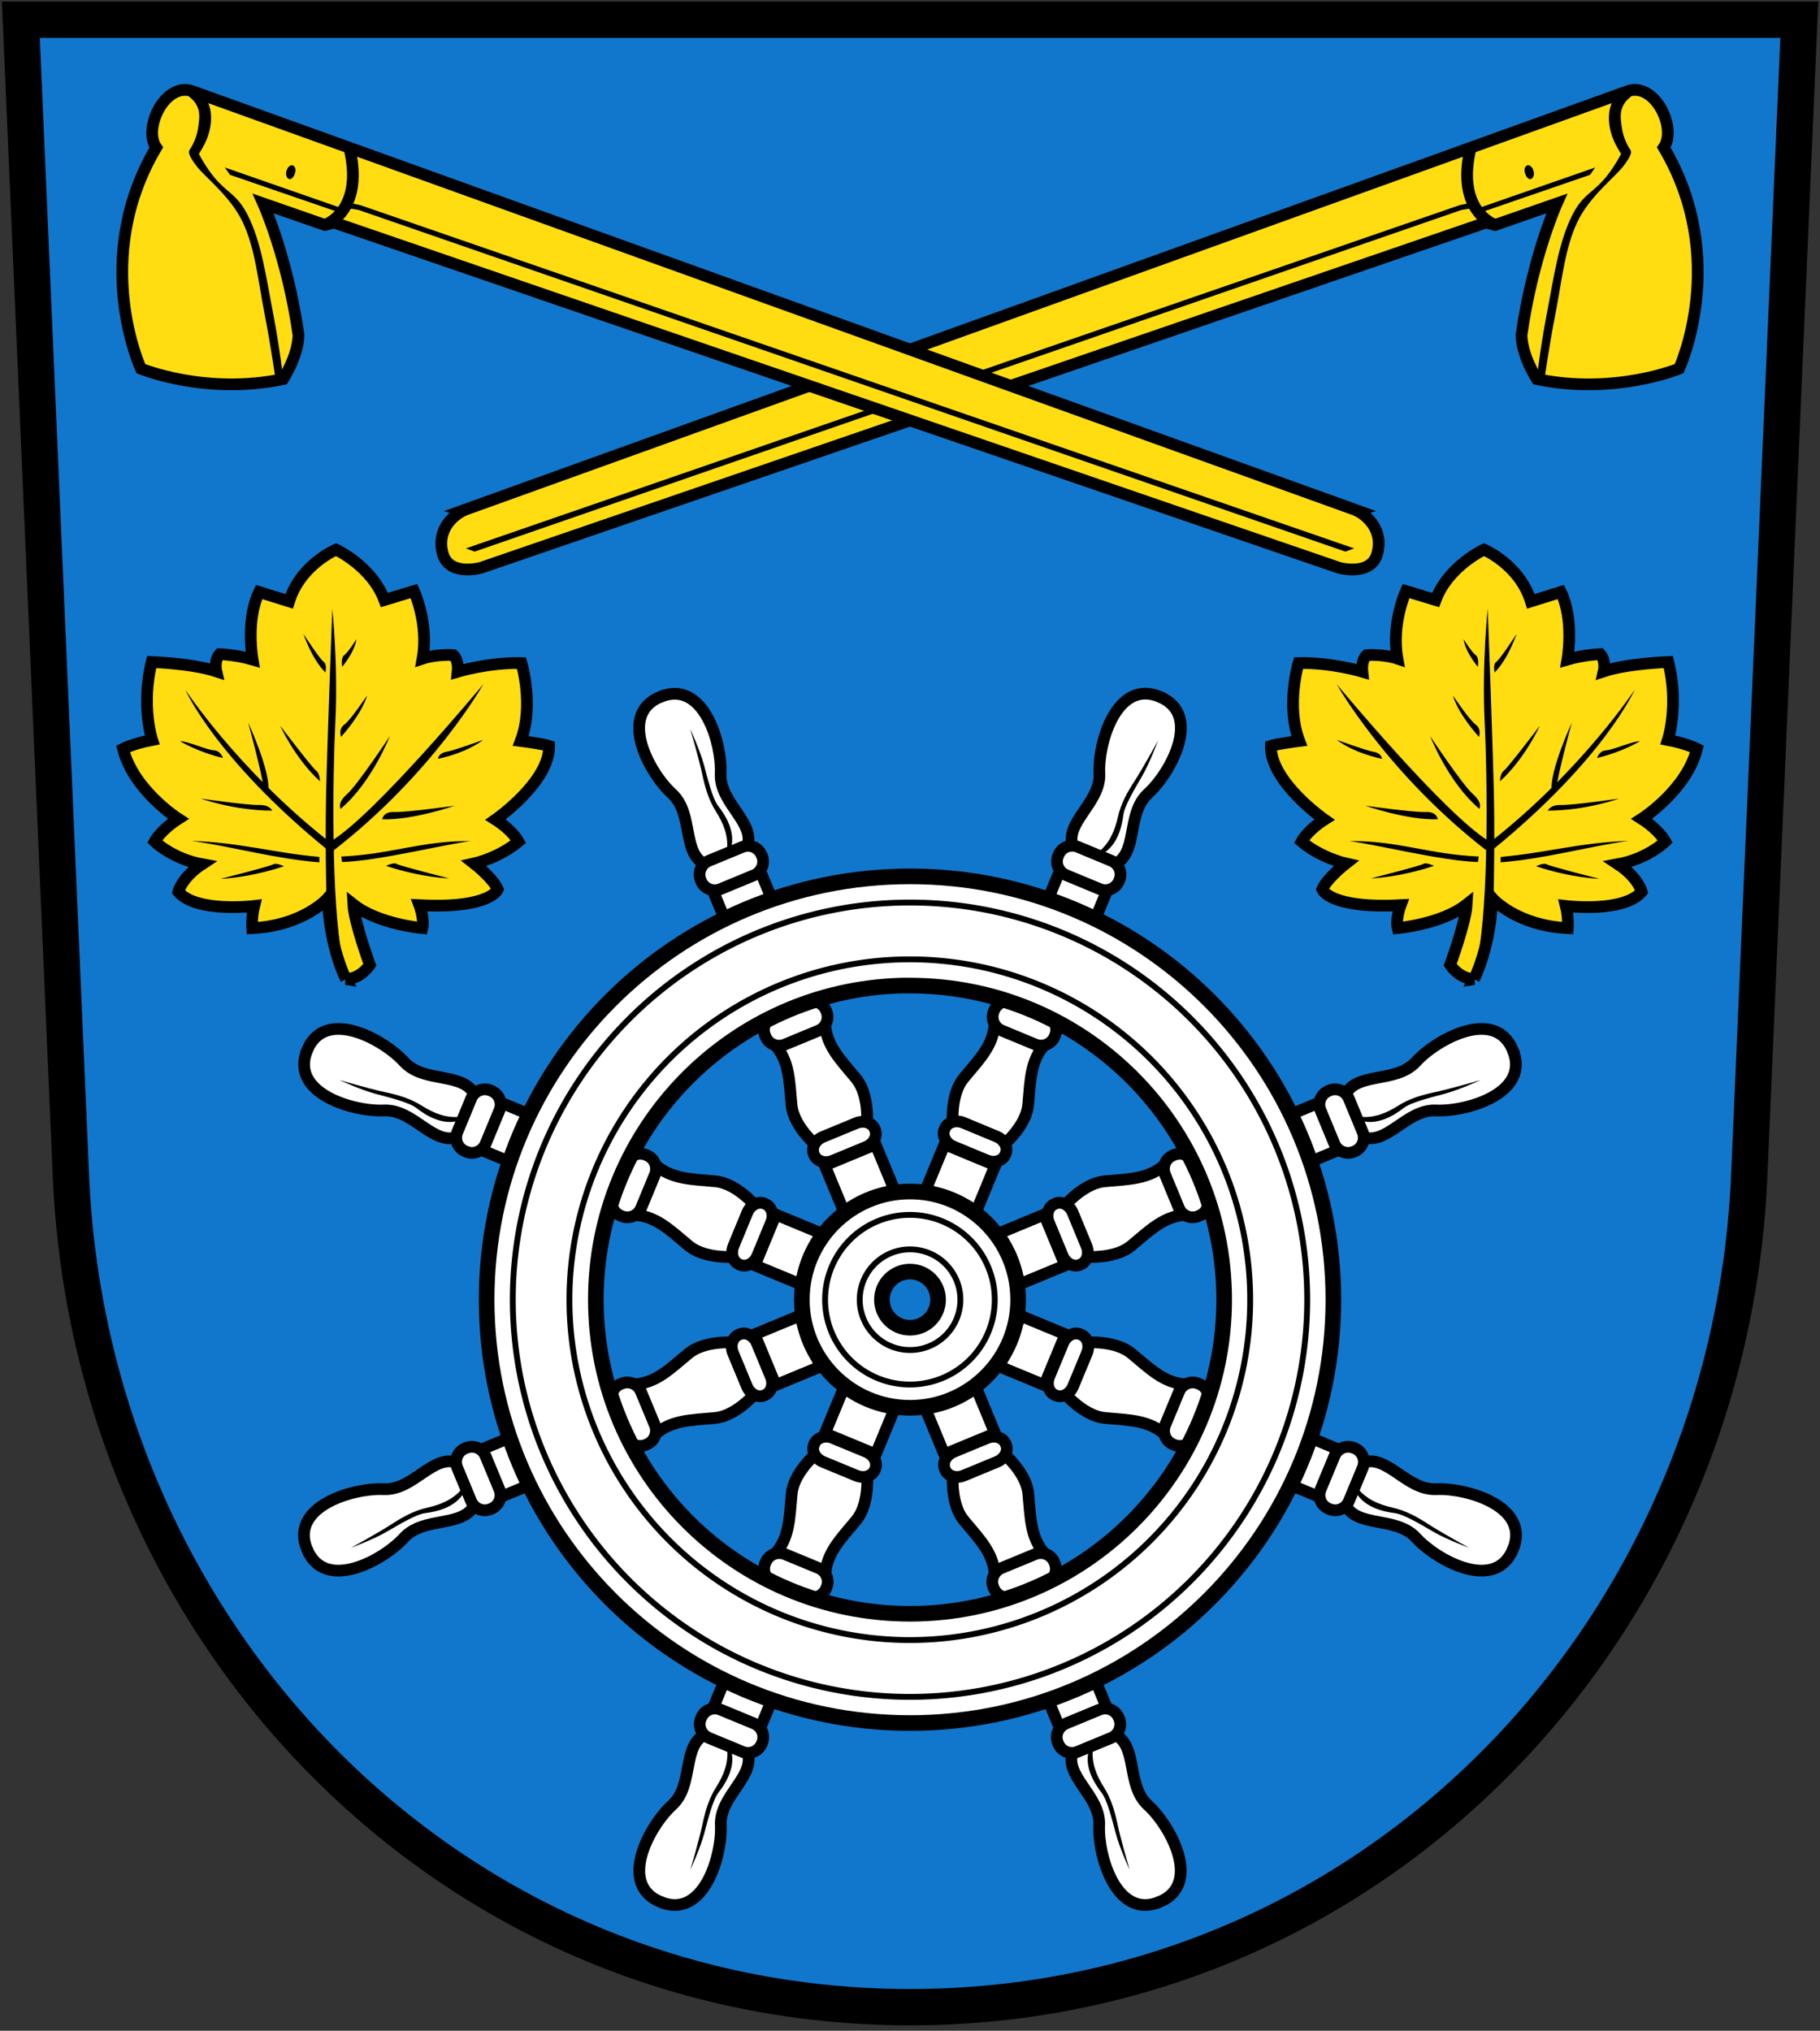 <?xml version="1.0" encoding="UTF-8"?>
<svg viewBox="0 0 466 520" xmlns="http://www.w3.org/2000/svg" xmlns:xlink="http://www.w3.org/1999/xlink">
<rect x="0" y="0" width="466" height="520" fill="#333333" stroke="none"/>
<path d="m460.7 5.05l-12.78 295.1c-4.65 117.9-96.44 213.8-214.9 213.8-118.5 0-210.3-95.86-214.9-213.8l-12.78-295.1z" fill="#17c" stroke="#000" stroke-width="9.3"/>
<use transform="matrix(-1 0 0 1 466 0)" xlink:href="#a"/>
<g id="a" transform="translate(-14.72 -14.08)">
<path d="m103.3 264.8s-4.17-7.96-4.67-20.71c0 0-6.15 7.03-19.34 7.65 0 0-.2-2.81.51-5.67 0 0-14.76 1.81-19.43-3.63 0 0 .88-3.66 6.06-7.07-7.58-1.39-12.12-5.81-12.12-5.81s1.52-2.9 6.06-5.81c0 0-11.49-7.32-14.14-17.93 0 0 2.78-1.39 7.45-2.27 0 0-2.9-8.71-.13-19.95 0 0 10.3.32 16.55 2.38 0 0-.64-2.7.87-4.4 0 0 4.14.13 8.42 1.38 0 0-1.8-10.15 1.68-17.29l7.67 2.39c2.95-9.46 12.03-13.25 12.03-13.25s9.16 4.25 12.37 12.91l7.58-2.3s3.81 8.27 2.2 17.29c0 0 3.48-1.19 7.9-.87 0 0 1.39 1.14 1.07 4.23 0 0 7.96-2.4 16.35-2.21 0 0 3.28 10.86-.19 19.95 0 0 5.49.69 7.26 1.26.19 9.22-13.7 18.88-13.7 18.88 4.36 2.78 5.87 5.62 5.87 5.62-5.05 4.23-11.36 5.62-11.36 5.62s4.86 3.79 6.06 6.63c0 0-1.89 4.99-20.08 4.04 0 0 1.33 3.54.76 5.87 0 0-11.24-.95-17.68-6.06.25 4.61 4.23 15.47 4.23 15.47s-2.21 3.54-6.12 3.66z" fill="#fd1" stroke="#000" stroke-width="3"/>
<path d="m99.81 169.9s-1.27 33.23-1.6 47.69c-.32 14.46.24 32.45.24 32.45l3.9 9.15c-2.84-14.08-2.47-45.99-1.76-60.43s-.79-28.87-.79-28.87z"/>
<path d="m84.68 235.4c-.79.5-13.45 3.71-13.45 3.71s6.97-.17 16.19-3.21c0 0-1.95-1-2.74-.5z"/>
<path d="m96.48 233.5c-11.52-1.01-20.08-3.65-32.71-4.12 10.92 1.58 21.3 4.6 32.73 5.51z"/>
<path d="m80.98 220.2c-2.84.09-14.84-1.63-14.84-1.63s8.58 3.08 18.28 3.08c0 0-.59-1.54-3.44-1.45z"/>
<path d="m69.47 206.2c-1.78-.08-6.96-2.43-8.63-2.32 0 0 4.34 2.69 10.97 4.3 0 0-.56-1.9-2.34-1.97z"/>
<path d="m95.65 211.4c-1.01-.72-9.19-11.49-9.19-11.49s3.76 8.4 10.19 14.23c0 0 .01-2.02-1-2.74z"/>
<path d="m97.55 183.5c-1.01-.72-5.15-7.11-5.15-7.11s2.12 6.37 5.62 9.89c0 0 .55-2.07-.46-2.79z"/>
<path d="m98.38 229.1c-22.95-18.21-36.2-38.39-36.2-38.39s7.74 17.65 36.27 40.89z"/>
<path d="m78.26 199.1s3.5 12.73 4.02 17.1l1.13.4c.65-4.94-5.15-17.5-5.15-17.5z"/>
<path d="m102.9 181.8c1.01-.72 3.07-4.04 3.07-4.04s-.07 2.58-3.63 7.08c0 0-.45-2.32.56-3.04z"/>
<path d="m102.9 199.6c1.64-1.19 5.79-7.42 5.79-7.42s-.8 3.94-6.63 10.59c0 0-.8-1.98.84-3.17z"/>
<path d="m103.6 217.4c2.65-2.33 10.93-14.81 10.93-14.81s-4.65 11.93-12.59 18.6c0 0-.99-1.47 1.66-3.8z"/>
<path d="m99.42 229.5c11.16-6.61 39.06-40.24 39.06-40.24s-12.95 23.08-38.93 43.04z"/>
<path d="m129 206.6c2.08-.37 9.42-3.07 9.42-3.07s-3.58 3.09-11.55 4.87c0 0 .05-1.44 2.13-1.81z"/>
<path d="m115.7 222c2.94.14 15.45-1.61 15.45-1.61s-10.8 3.75-18.56 3.48c0 0 .18-2.01 3.11-1.87z"/>
<path d="m102.1 233.4c12.88-.57 20.63-4.09 33.13-3.96-7.2.95-23.71 5.1-32.93 5.37z"/>
<path d="m116.3 235.3c.79.5 13.45 3.71 13.45 3.71s-6.97-.17-16.19-3.21c0 0 1.95-1 2.74-.5z"/>
<path d="m362.2 144.8l-298.6-107.5c-6.83-1.87-12.26 9.73-8.88 14.56-16.92 28.54-3.93 56.61-3.93 56.61s16.48 6.85 36.43 2.68c0 0 3.8-5.82 3.93-11.25-2.78-19.82-9.02-33.71-9.02-33.71l15.76 5.49 2.39-.6 257.3 88.39s8.19 2.29 9.79-3.66c1.6-5.96-2.55-9.68-5.24-10.99z" fill="#fd1" stroke="#000" stroke-width="3"/>
<path d="m104.3 52.47c3.57 15.89-6.38 19.2-6.38 19.2" fill="none" stroke="#000" stroke-width="3"/>
<path d="m88.4 59.72c1.18 1.19 2.75-2.23 1.52-3.15-1.23-.91-2.7 1.96-1.52 3.15z"/>
<path d="m72.27 56.96l1.33 1.89 27.3 9.4.63-1.1z"/>
<path d="m64.47 36.06l-1.75 2.44c1.7 1.23 2.49 2.4 2.85 3.85s.07 3.17-.16 4.68c-.44 2.96-1.97 5.15-1.97 5.15-.57.73-.63 1.4 1.49 4.28 2.13 2.89 8.76 7.81 11.92 14.47 3.17 6.66 3.89 14.65 5.63 23.61s2.8 16.79 2.8 16.79l1.95-.21s-.82-7.71-2.57-16.75-2.97-18.29-6.57-25.33-6.74-5-12.44-15.53c.62-1.03 2.05-3.24 2.67-5.77.44-1.8.66-3.86.16-5.94s-1.78-4.14-4-5.75z"/>
<path d="m104.2 67.46l2.3.37 252.7 87.5 2.23-.83-254.5-87.91-2.39-.48z"/>
</g>
<g id="b" transform="translate(-14.72 -14.08)">
<g id="c">
<path d="m183.8 192.5c-11.02 4.57-2.8 19.54 2.96 24.79 5.76 5.24 2.33 15.65 8.94 18.32l5.12-2.02 5.05-2.19c2.79-6.57-7-11.49-6.63-19.27.36-7.78-4.41-24.18-15.43-19.62z" fill="#fff" stroke="#000" stroke-width="3"/>
<path d="m196.7 240.8l3.86 9.32 12.12-5.02-3.86-9.32-6.06 2.51z" fill="#fff" stroke="#000" stroke-linecap="round" stroke-width="3"/>
<path d="m196.2 234.5c-1.95.81-2.88 3.01-2.08 4.95l.11.26c.81 1.95 3.02 2.84 4.97 2.03l6.12-2.53 2.42-1c1.95-.81 2.88-3.01 2.08-4.95l-.11-.26c-.81-1.95-3.02-2.84-4.97-2.03l-6.12 2.53z" fill="#fff" stroke="#000" stroke-linecap="round" stroke-linejoin="round" stroke-width="3"/>
<path d="m194.5 212.2c.74 3.52 1.65 6.71 3.54 9.69s3.24 6.27 2.81 9.89l.97-.27c1.45-4.52-1.65-9.04-3.16-10.98s-2.68-6.84-3.7-10.61-3.5-9.16-3.5-9.16 2.3 7.93 3.04 11.44z"/>
<path d="m213 281.5c3.83 4.12 3.81 9.25 4.38 15.47s7.69 11.53 7.69 11.53l11.49-4.76s1.28-8.79-2.72-13.59-7.64-8.42-7.84-14.04" fill="#fff" stroke="#000" stroke-width="3"/>
<path d="m212.7 274.3c-1.95.81-2.88 3.01-2.08 4.95l.11.26c.81 1.95 3.02 2.84 4.97 2.03l6.12-2.53 2.42-1c1.95-.81 2.88-3.01 2.08-4.95l-.11-.26c-.81-1.95-3.02-2.84-4.97-2.03l-6.12 2.53z" fill="#fff" stroke="#000" stroke-linecap="round" stroke-linejoin="round" stroke-width="3"/>
<path d="m225.9 312.5l4.76 11.49 13-5.38-4.76-11.49-6.5 2.69z" fill="#fff" stroke="#000" stroke-linecap="round" stroke-width="3"/>
<path d="m225.4 305.2c-1.95.81-2.98 2.76-2.31 4.4l.09.22c.68 1.64 2.79 2.28 4.74 1.48l6.12-2.53 2.42-1c1.95-.81 2.98-2.76 2.31-4.4l-.09-.22c-.68-1.64-2.79-2.28-4.74-1.48l-6.12 2.53z" fill="#fff" stroke="#000" stroke-linecap="round" stroke-linejoin="round" stroke-width="3"/>
</g>
<use transform="matrix(.707 .707 -.707 .707 317.8 -73.57)" xlink:href="#c"/>
</g>
<g id="d" transform="translate(-14.72 -14.08)">
<use transform="matrix(0 1 -1 0 580.5 113.9)" xlink:href="#b"/>
<use transform="matrix(-1 0 0 -1 495.4 693.6)" xlink:href="#c"/>
</g>
<use transform="matrix(-1 0 0 1 466 0)" xlink:href="#d"/>
<g stroke="#000" stroke-linecap="round" stroke-linejoin="round">
<path d="m233 224.4c-59.86 0-108.4 48.52-108.4 108.4s48.52 108.4 108.4 108.4c59.86 0 108.4-48.52 108.4-108.4s-48.52-108.4-108.4-108.4zm-2.06 27.97c.69-.02 1.37 0 2.06 0 44.42 0 80.44 35.99 80.44 80.41s-36.02 80.44-80.44 80.44-80.44-36.02-80.44-80.44c0-43.72 34.92-79.31 78.38-80.41z" fill="#fff" stroke-width="4"/>
<path d="m334.7 332.8a101.7 101.7 0 1 1 -203.4 0 101.7 101.7 0 1 1 203.4 0z" fill="none" stroke-width="1.5"/>
<path d="m320.1 332.8a87.14 87.14 0 1 1 -174.3 0 87.14 87.14 0 1 1 174.3 0z" fill="none" stroke-width="1.5"/>
<path d="m233 305.1c-15.29 0-27.69 12.4-27.69 27.69s12.4 27.69 27.69 27.69 27.69-12.4 27.69-27.69-12.4-27.69-27.69-27.69zm0 20.5c3.97 0 7.19 3.22 7.19 7.19s-3.22 7.19-7.19 7.19-7.19-3.22-7.19-7.19 3.22-7.19 7.19-7.19z" fill="#fff" stroke-width="4"/>
<path d="m254.7 332.8a21.72 21.72 0 1 1 -43.44 0 21.72 21.72 0 1 1 43.44 0z" fill="none" stroke-width="1.5"/>
<path d="m245.9 332.8a12.88 12.88 0 1 1 -25.77 0 12.88 12.88 0 1 1 25.77 0z" fill="none" stroke-width="1.5"/>
</g>
</svg>
